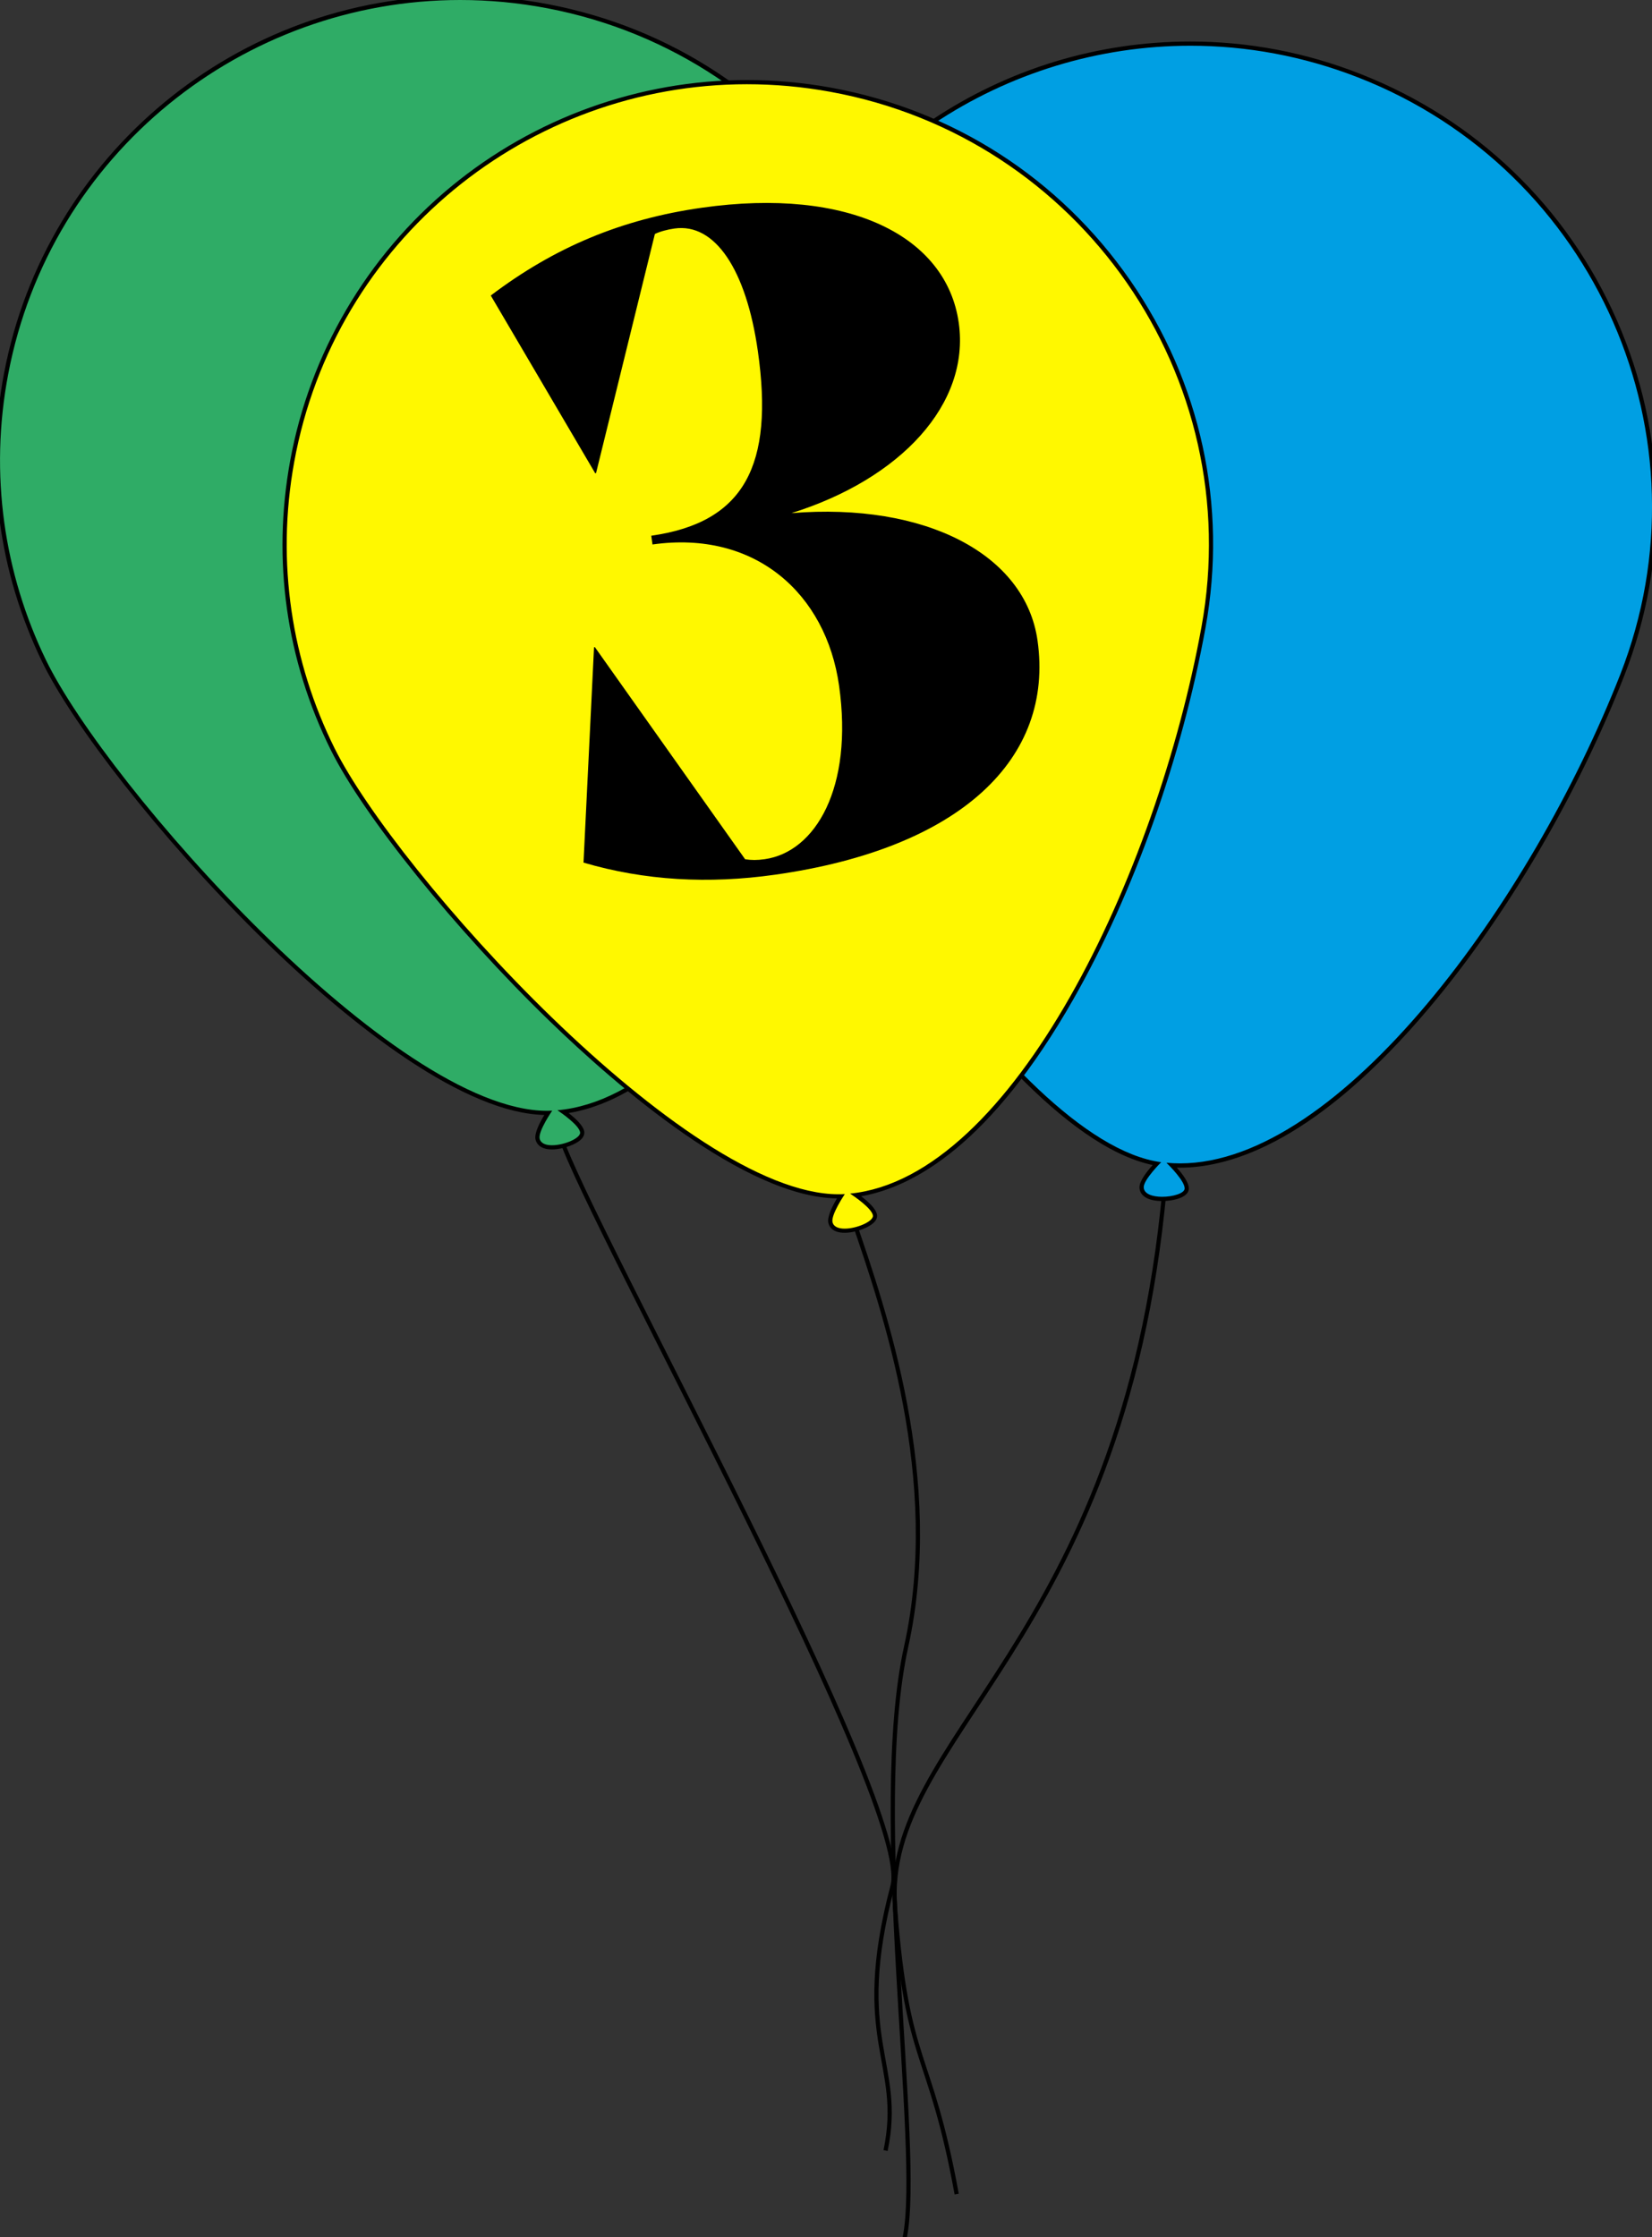<?xml version="1.0" encoding="utf-8"?>
<!-- Generator: Adobe Illustrator 28.1.0, SVG Export Plug-In . SVG Version: 6.00 Build 0)  -->
<svg version="1.1" xmlns="http://www.w3.org/2000/svg" xmlns:xlink="http://www.w3.org/1999/xlink" x="0px" y="0px"
	 viewBox="0 0 392.79 531.75" style="enable-background:new 0 0 392.79 531.75;" xml:space="preserve">
<rect x="0" y="0" width="392.79" height="531.75" fill="#333333" stroke="none"/>
<style type="text/css">
	.st0{fill:#F15A24;}
	.st1{fill:none;stroke:#000000;stroke-miterlimit:10;}
	.st2{fill:#FCEE21;}
	.st3{fill:#2FAC66;}
	.st4{fill:#009FE3;}
	.st5{fill:#E94E1B;}
	.st6{fill:#FFF800;}
	.st7{clip-path:url(#SVGID_00000148658731969625597750000018175186042991750551_);}
	.st8{clip-path:url(#SVGID_00000030452208073356144380000012482647867358705833_);}
</style>
<g id="Layer_2">
	<g>
		<path class="st1" d="M133.26,270.2c7.2,21.61,83.94,159.21,78.96,178.06c-9.77,36.99,2.74,41.86-1.66,62.87"/>
		<g>
			<path class="st3" d="M131.24,272.69c-1.95,0-3.17-0.71-3.43-2c-0.31-1.52,1.55-4.67,2.53-6.19c-0.1,0-0.2,0-0.3,0
				c-36.84,0-105.3-77.99-119.57-107.41C0.12,135.73-3,112.09,1.47,88.72C11.35,37.02,56.75-0.5,109.42-0.5
				c6.95,0,13.96,0.67,20.84,1.98c59.64,11.4,98.91,69.08,87.54,128.58c-5.89,30.83-17.61,62.84-32.14,87.83
				c-20.43,35.13-39.19,44.71-51.74,46.34c1.79,1.3,4.3,3.35,4.5,4.83c0.06,0.41-0.09,0.82-0.45,1.23
				C136.85,271.57,133.71,272.69,131.24,272.69z"/>
			<path d="M109.42,0c6.84,0,13.78,0.64,20.75,1.97c59.47,11.37,98.48,68.67,87.14,128c-11.22,58.7-46.08,130.45-84.77,133.91
				c0.95,0.64,5.15,3.55,5.39,5.25c0.19,1.38-3.78,3.07-6.68,3.07c-1.49,0-2.7-0.44-2.94-1.6c-0.36-1.78,2.99-6.62,2.99-6.62
				c-0.42,0.02-0.83,0.03-1.25,0.03c-36.36,0-104.7-77.39-119.12-107.13c-9.9-20.42-13.55-44.08-8.96-68.06
				C11.97,36.44,57.88,0,109.42,0 M109.42-1C56.51-1,10.9,36.69,0.98,88.63c-4.49,23.48-1.36,47.23,9.05,68.69
				C24.25,186.65,92.29,264.16,129.43,265c-1.08,1.77-2.41,4.32-2.11,5.79c0.15,0.72,0.82,2.4,3.92,2.4c2.59,0,5.91-1.2,7.11-2.58
				c0.56-0.65,0.62-1.24,0.57-1.62c-0.19-1.35-1.86-3-3.73-4.44c12.64-2.1,31.01-12.21,50.9-46.4c14.56-25.03,26.3-57.1,32.2-87.98
				c5.53-28.96-0.57-58.34-17.17-82.73c-16.61-24.4-41.74-40.89-70.76-46.43C123.44-0.33,116.39-1,109.42-1L109.42-1z"/>
		</g>
	</g>
	<g>
		<path class="st1" d="M276.88,282.71c-9.88,107.96-67.15,130.19-64.07,170.65c2.91,38.14,8.26,33.11,14.66,68.13"/>
		<g>
			<path class="st4" d="M276.31,284.95c-3.03,0-4.85-1.03-4.88-2.76c-0.03-1.55,2.38-4.3,3.62-5.62
				c-21.08-3.68-45.82-34.95-58.8-53.45c-18.07-25.75-34.6-56.93-39.31-74.14c-6.26-22.9-4.98-46.72,3.7-68.87
				c8.21-20.96,22.42-38.64,41.08-51.11c18.23-12.19,39.43-18.64,61.31-18.64c13.76,0,27.3,2.57,40.23,7.64
				c56.54,22.15,84.55,86.07,62.45,142.47c-22.45,57.29-67.91,116.54-105.13,116.54c0,0,0,0-0.01,0c-0.65,0-1.3-0.02-1.95-0.05
				c1.53,1.6,3.61,4.08,3.54,5.57C282.08,284.2,278.69,284.95,276.31,284.95z"/>
			<path d="M283.03,10.87c13.33,0,26.88,2.44,40.05,7.6c56.37,22.09,84.2,85.58,62.17,141.82c-21.2,54.1-66.62,116.22-104.67,116.22
				c-1.08,0-2.17-0.05-3.24-0.15c0.82,0.8,4.41,4.43,4.33,6.15c-0.05,1.12-2.79,1.94-5.35,1.94c-2.24,0-4.35-0.64-4.38-2.27
				c-0.03-1.81,4.15-5.95,4.15-5.95c-35.74-4.81-89.85-95.12-98.66-127.38c-5.98-21.89-5.23-45.82,3.68-68.55
				C198,37.2,239.28,10.87,283.03,10.87 M283.03,9.87c-21.97,0-43.27,6.47-61.59,18.72c-18.74,12.53-33.01,30.29-41.26,51.35
				c-8.72,22.25-10,46.18-3.72,69.18c4.72,17.25,21.28,48.5,39.38,74.29c12.85,18.31,37.17,49.07,58.23,53.49
				c-1.39,1.54-3.16,3.81-3.14,5.31c0.03,2.03,2.05,3.25,5.38,3.25c2.5,0,6.25-0.77,6.35-2.89c0.07-1.36-1.28-3.29-2.85-5.05
				c0.25,0.01,0.51,0.01,0.76,0.01c12.45,0,32.86-6.62,59.42-38.18c18.26-21.7,35.09-50.37,46.18-78.68
				c10.76-27.45,10.15-57.45-1.7-84.48c-11.85-27.03-33.52-47.85-61.04-58.63C310.45,12.45,296.85,9.87,283.03,9.87L283.03,9.87z"/>
		</g>
	</g>
	<g>
	</g>
	<g>
		<g>
			<path class="st1" d="M202.89,290c7.39,21.54,21.31,61.76,12.56,101.39c-8.79,39.84,3.89,119.32-0.32,140.36"/>
			<g>
				<path class="st6" d="M200.82,292.51c-1.9,0-3.1-0.7-3.38-1.97c-0.32-1.52,1.5-4.68,2.47-6.21c-0.18,0-0.36,0.01-0.54,0.01
					c-36.87,0-105.85-77.2-120.29-106.33c-10.55-21.27-13.88-44.88-9.62-68.29c9.5-52.26,54.98-90.2,108.13-90.2
					c6.62,0,13.3,0.61,19.87,1.8c28.94,5.26,54.1,21.45,70.86,45.59s23.09,53.33,17.84,82.2c-5.61,30.88-17.04,63-31.34,88.11
					c-20.11,35.31-38.79,45.06-51.32,46.8c1.81,1.28,4.33,3.31,4.55,4.79c0.06,0.41-0.09,0.83-0.45,1.24
					C206.48,291.34,203.25,292.51,200.82,292.51L200.82,292.51z"/>
				<path d="M177.59,20.02c6.52,0,13.13,0.58,19.78,1.79c59.57,10.83,99.1,67.78,88.3,127.21
					c-10.69,58.79-44.89,130.86-83.55,134.67c0.96,0.63,5.18,3.5,5.43,5.2c0.2,1.38-3.81,3.13-6.72,3.13
					c-1.46,0-2.64-0.44-2.89-1.57c-0.38-1.77,2.93-6.64,2.93-6.64c-0.49,0.03-0.98,0.04-1.49,0.04
					c-36.42,0-105.19-76.5-119.85-106.05c-10.09-20.33-13.95-43.95-9.58-67.98C79.55,57.01,125.65,20.02,177.59,20.02 M177.59,19.02
					c-25.55,0-50.53,8.99-70.33,25.32c-20.04,16.53-33.64,39.71-38.29,65.29c-4.27,23.51-0.93,47.24,9.67,68.6
					c7.79,15.7,29.64,42.78,51.96,64.38c16.2,15.68,46.56,41.93,68.41,42.22c-1.07,1.78-2.37,4.34-2.06,5.81
					c0.15,0.71,0.83,2.36,3.86,2.36c2.6,0,5.94-1.23,7.15-2.63c0.57-0.66,0.62-1.25,0.56-1.64c-0.2-1.35-1.89-2.98-3.77-4.41
					c12.62-2.21,30.9-12.49,50.48-46.86c14.33-25.16,25.78-57.34,31.4-88.27c5.27-29-1.09-58.33-17.92-82.58
					c-16.83-24.25-42.11-40.51-71.18-45.79C190.95,19.63,184.24,19.02,177.59,19.02L177.59,19.02z"/>
			</g>
		</g>
		<g>
			<path d="M246.69,152.24c3.97,28.03-18.2,49.4-62.43,55.66c-15.77,2.23-30.93,1.41-45.52-2.88l2.5-51.18l0.2-0.03l35.73,50.42
				c1.51,0.22,2.79,0.24,4.65-0.02c12.05-1.71,21.12-16.96,17.68-41.26c-3.09-21.81-19.87-37.01-44.36-33.54l-0.29-2.08
				c22.22-3.15,29.18-16.84,25.35-43.83c-2.77-19.53-10.26-30.54-19.81-29.19c-1.66,0.23-3.5,0.72-4.68,1.3l-13.99,56.84l-0.2,0.03
				l-24.83-42.24c15.11-11.45,31.11-18.17,50.21-20.87c35.08-4.97,58.15,6.8,61.06,27.36c2.73,19.31-13.82,37.1-39.78,45.23
				C220.02,119.38,243.78,131.69,246.69,152.24z"/>
		</g>
	</g>
</g>
<g id="Layer_1">
</g>
</svg>
